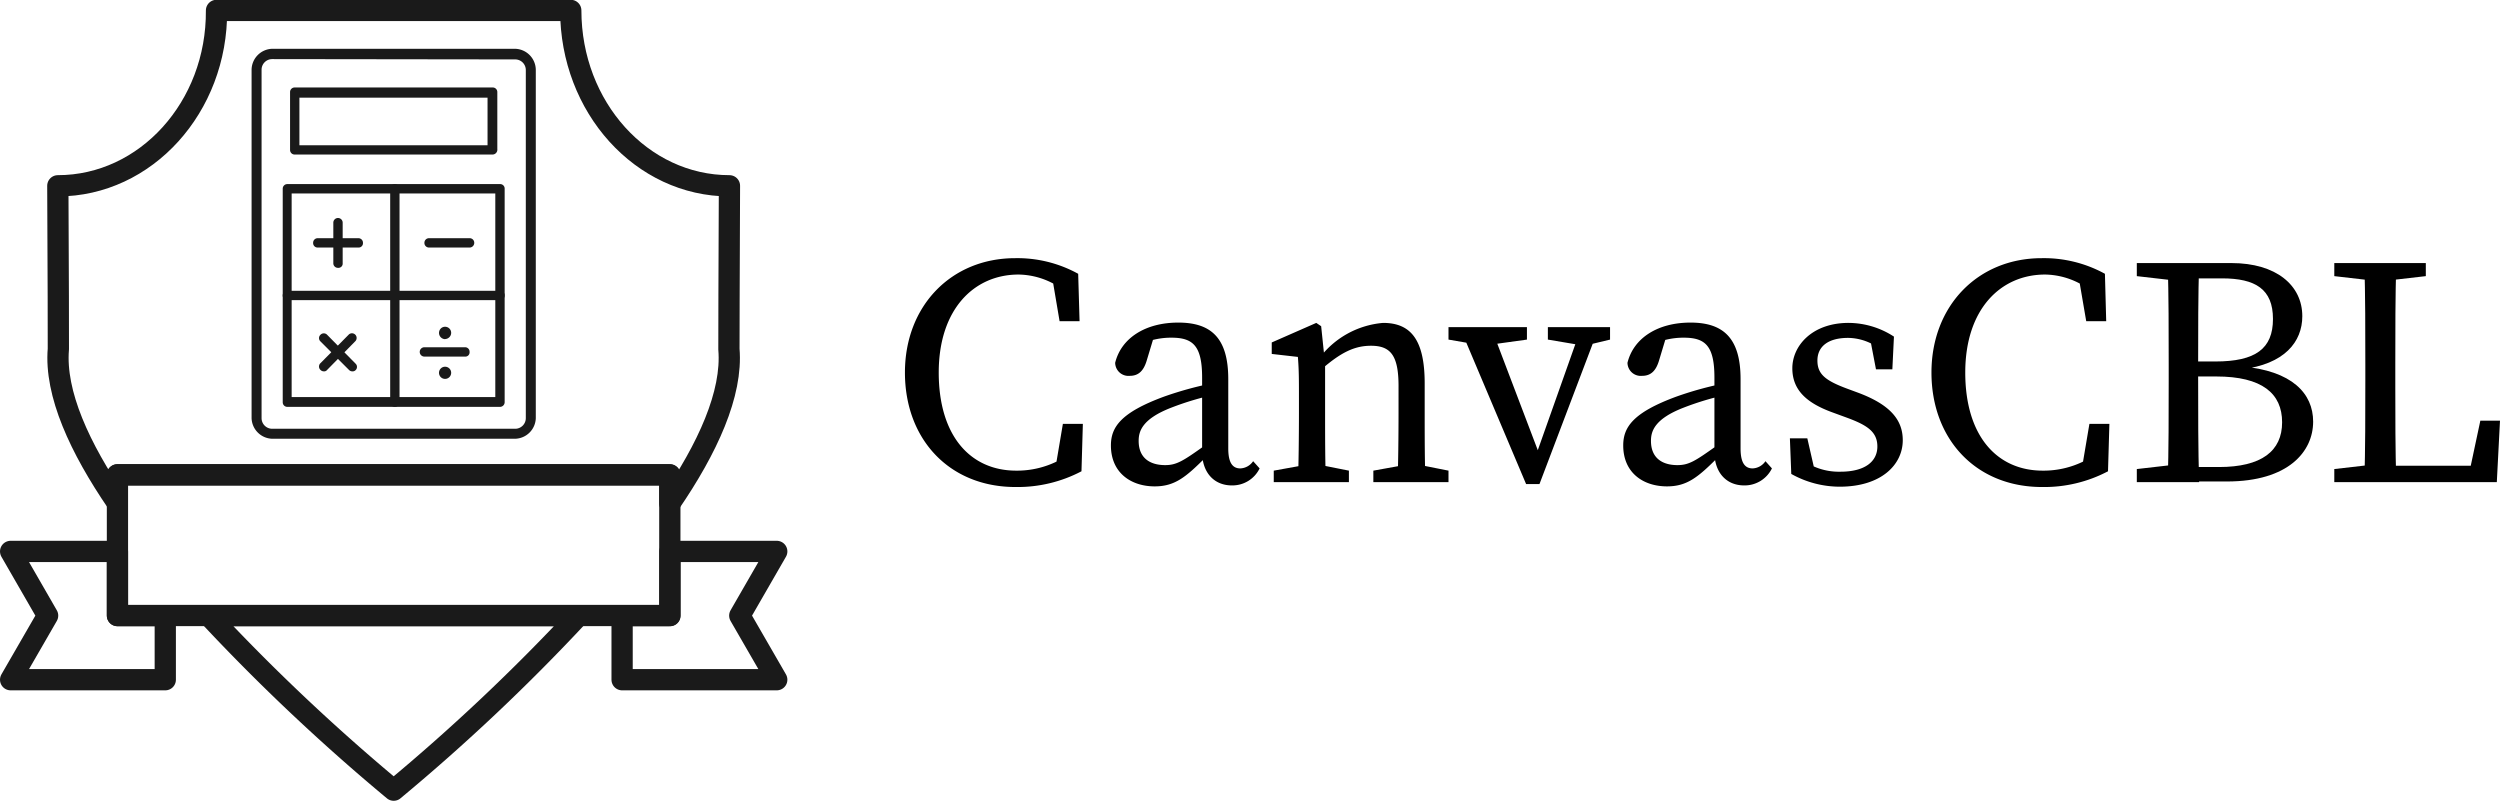 <svg id="Layer_1" data-name="Layer 1" xmlns="http://www.w3.org/2000/svg" viewBox="0 0 235.21 75.33"><defs><style>.cls-1{fill:none;stroke:#1a1a1a;stroke-linecap:round;stroke-linejoin:round;stroke-width:2px;}.cls-2{fill:#1a1a1a;}</style></defs><title>banner</title><path class="cls-1" d="M59.39,70.25A187.37,187.37,0,0,1,42,86.67a190.29,190.29,0,0,1-17.4-16.42Z" transform="translate(-4.96 -12.33)"/><path class="cls-1" d="M73.54,45.18c.35,4.19-2,9.32-5.56,14.52V57H16v2.65c-3.55-5.19-5.9-10.3-5.55-14.49,0-.25,0-7.7-.05-15.35,8.27,0,15-7.4,14.93-16.5H58.66c0,9.1,6.67,16.5,14.93,16.5C73.56,37.48,73.53,44.93,73.54,45.18Z" transform="translate(-4.96 -12.33)"/><polygon class="cls-1" points="15.55 57.92 15.55 63.95 1 63.95 4.48 57.92 1 51.88 11.05 51.88 11.05 57.92 15.55 57.92"/><polygon class="cls-1" points="69.6 57.92 73.08 63.95 58.53 63.95 58.53 57.92 63.03 57.92 63.03 51.88 73.08 51.88 69.6 57.92"/><rect class="cls-1" x="11.05" y="44.68" width="51.97" height="13.23"/><path class="cls-2" d="M53.43,53.61H30.57a2,2,0,0,1-1.94-1.94V18.92a2,2,0,0,1,1.94-2H53.43a2,2,0,0,1,1.94,2V51.67A2,2,0,0,1,53.43,53.61ZM30.57,17.89a1,1,0,0,0-1,1V51.67a1,1,0,0,0,1,1H53.43a1,1,0,0,0,1-1V18.92a1,1,0,0,0-1-1Z" transform="translate(-4.96 -12.33)"/><path class="cls-2" d="M51.31,26.87H32.69a.43.43,0,0,1-.44-.44V21a.43.43,0,0,1,.44-.44H51.31a.43.43,0,0,1,.44.44v5.35A.46.46,0,0,1,51.31,26.87ZM33.13,26h17.7V21.52H33.13Z" transform="translate(-4.96 -12.33)"/><path class="cls-2" d="M52,50.61H32a.43.43,0,0,1-.44-.44V30.09a.43.43,0,0,1,.44-.44H52a.42.42,0,0,1,.44.44V50.17A.44.44,0,0,1,52,50.61ZM32.4,49.69H51.56V30.53H32.4Z" transform="translate(-4.96 -12.33)"/><path class="cls-2" d="M49.14,35.62H45.33a.43.43,0,0,1-.44-.44.43.43,0,0,1,.44-.44h3.81a.43.43,0,0,1,.44.44A.44.44,0,0,1,49.14,35.62Z" transform="translate(-4.96 -12.33)"/><path class="cls-2" d="M38.67,35.62H34.86a.42.42,0,0,1-.44-.44.43.43,0,0,1,.44-.44h3.81a.43.43,0,0,1,.44.44A.41.41,0,0,1,38.67,35.62Z" transform="translate(-4.96 -12.33)"/><path class="cls-2" d="M36.76,37.53a.43.43,0,0,1-.44-.44V33.28a.44.44,0,0,1,.88,0v3.81A.4.4,0,0,1,36.76,37.53Z" transform="translate(-4.96 -12.33)"/><path class="cls-2" d="M38.12,47.27a.44.44,0,0,1-.33-.14l-2.68-2.68a.42.42,0,0,1,0-.62.43.43,0,0,1,.63,0l2.67,2.71a.42.42,0,0,1,0,.62A.38.38,0,0,1,38.12,47.27Z" transform="translate(-4.96 -12.33)"/><path class="cls-2" d="M35.44,47.27a.44.44,0,0,1-.33-.14.43.43,0,0,1,0-.63l2.68-2.71a.44.44,0,0,1,.62.62l-2.67,2.72A.35.35,0,0,1,35.44,47.27Z" transform="translate(-4.96 -12.33)"/><path class="cls-2" d="M48.7,45.88H44.89a.44.44,0,1,1,0-.88H48.7a.42.42,0,0,1,.44.44A.4.4,0,0,1,48.7,45.88Z" transform="translate(-4.96 -12.33)"/><path class="cls-2" d="M46.84,44.23a.59.59,0,0,0,.4-.18.57.57,0,1,0-.81-.81.59.59,0,0,0,.41,1Z" transform="translate(-4.96 -12.33)"/><path class="cls-2" d="M46.43,47a.57.57,0,1,0,.81.81.57.57,0,0,0-.81-.81Z" transform="translate(-4.96 -12.33)"/><path class="cls-2" d="M52,40.57H32a.43.43,0,0,1-.44-.44.43.43,0,0,1,.44-.44H52a.42.42,0,0,1,.44.44A.43.43,0,0,1,52,40.57Z" transform="translate(-4.96 -12.33)"/><path class="cls-2" d="M42.11,50.61a.43.43,0,0,1-.44-.44V30.09a.44.44,0,0,1,.88,0V50.17A.44.44,0,0,1,42.11,50.61Z" transform="translate(-4.96 -12.33)"/><path d="M106.1,54.64v1.7l-1.91.43.77-4.56h1.88l-.13,4.46a12.9,12.9,0,0,1-6.21,1.48c-6.22,0-10.4-4.49-10.4-10.77s4.37-10.76,10.37-10.76a11.84,11.84,0,0,1,5.93,1.47l.13,4.46h-1.88L103.88,38l1.91.43v1.88a7.17,7.17,0,0,0-5-2.15c-4.16,0-7.51,3.23-7.51,9.22s3,9.23,7.29,9.23A8.51,8.51,0,0,0,106.1,54.64Z" transform="translate(-4.96 -12.33)"/><path d="M114.52,49.63a33.1,33.1,0,0,1,4.77-1.29v1.11a27,27,0,0,0-4.12,1.23c-2.77,1.07-3.08,2.24-3.08,3.13,0,1.63,1.08,2.28,2.5,2.28,1.07,0,1.69-.4,3.63-1.78l.61-.47.43.65-.89.89c-1.85,1.85-2.89,2.71-4.77,2.71-2.24,0-4.12-1.29-4.12-3.85C109.48,52.52,110.4,51.14,114.52,49.63Zm3.54,5.23v-7c0-3-.86-3.76-2.89-3.76a7,7,0,0,0-2.77.56l1.23-1-.8,2.65c-.28.89-.74,1.38-1.57,1.38a1.25,1.25,0,0,1-1.38-1.23c.58-2.34,2.86-3.78,5.94-3.78s4.7,1.44,4.7,5.32v6.52c0,1.39.43,1.88,1.14,1.88a1.53,1.53,0,0,0,1.2-.68l.61.68A2.85,2.85,0,0,1,120.86,58C119.17,58,118.06,56.77,118.06,54.86Z" transform="translate(-4.96 -12.33)"/><path d="M127.07,57.69c.07-1.38.1-4.55.1-6.46V49.78c0-1.69,0-2.64-.1-3.87l-2.46-.28V44.55l4.19-1.84.46.31.37,3.56v4.65c0,1.91,0,5.08.09,6.46Zm4.8-1.08v1.08H124.8V56.61l3.38-.61h.62ZM139,48.4v2.83c0,2,0,5.08.09,6.46h-2.65c.07-1.38.1-4.49.1-6.46V48.65c0-2.87-.74-3.79-2.59-3.79-1.54,0-2.8.62-4.55,2.12h-.65V45.6h1.57l-1.32.55a8.37,8.37,0,0,1,6.09-3.44C137.72,42.71,139,44.34,139,48.4Zm-.83,7.6,3.07.61v1.08h-7.07V56.61l3.38-.61Z" transform="translate(-4.96 -12.33)"/><path d="M144.24,44.8l-3-.52V43.11h7.38v1.17l-3.75.52Zm1-1.69L150,55.63l-1.26,1.6,5-14.12h1.66l-5.6,14.76h-1.26L142.3,43.11Zm8.43,1.69-3.08-.52V43.11h5.85v1.17l-2.16.52Z" transform="translate(-4.96 -12.33)"/><path d="M162.72,49.63a32.75,32.75,0,0,1,4.77-1.29v1.11a27,27,0,0,0-4.12,1.23c-2.77,1.07-3.08,2.24-3.08,3.13,0,1.63,1.08,2.28,2.49,2.28,1.08,0,1.69-.4,3.63-1.78l.62-.47.43.65-.89.89c-1.85,1.85-2.89,2.71-4.77,2.71-2.25,0-4.12-1.29-4.12-3.85C157.68,52.52,158.6,51.14,162.72,49.63Zm3.54,5.23v-7c0-3-.86-3.76-2.89-3.76a7,7,0,0,0-2.77.56l1.23-1-.8,2.65c-.28.89-.74,1.38-1.57,1.38a1.25,1.25,0,0,1-1.38-1.23c.58-2.34,2.86-3.78,5.93-3.78s4.71,1.44,4.71,5.32v6.52c0,1.39.43,1.88,1.14,1.88a1.53,1.53,0,0,0,1.2-.68l.61.68A2.86,2.86,0,0,1,169.06,58C167.37,58,166.26,56.77,166.26,54.86Z" transform="translate(-4.96 -12.33)"/><path d="M173.49,56.92l-.13-3.35H175l.83,3.63-1.5-.71V55.44a5.83,5.83,0,0,0,3.78,1.27c2.37,0,3.48-1,3.48-2.37s-.93-2-2.86-2.71l-1.42-.52c-2.25-.83-3.72-2-3.72-4.13s1.88-4.27,5.29-4.27A7.87,7.87,0,0,1,183.15,44L183,47.08h-1.54L180.87,44l1.11.49v.8a5,5,0,0,0-3.14-1.17c-1.91,0-2.89.83-2.89,2.13s.77,1.9,2.86,2.67l.92.34c3.08,1.14,4.25,2.58,4.25,4.49,0,2.28-2,4.37-5.94,4.37A9.34,9.34,0,0,1,173.49,56.92Z" transform="translate(-4.96 -12.33)"/><path d="M202.68,54.64v1.7l-1.91.43.77-4.56h1.88l-.13,4.46a12.87,12.87,0,0,1-6.21,1.48c-6.21,0-10.4-4.49-10.4-10.77s4.37-10.76,10.37-10.76A11.9,11.9,0,0,1,203,38.09l.12,4.46h-1.88L200.46,38l1.91.43v1.88a7.17,7.17,0,0,0-5-2.15c-4.16,0-7.51,3.23-7.51,9.22s3,9.23,7.29,9.23A8.51,8.51,0,0,0,202.68,54.64Z" transform="translate(-4.96 -12.33)"/><path d="M206,38.31V37.08h4.31v1.69H210ZM210.34,56v1.69H206V56.46l4-.46ZM209,46.62c0-3.17,0-6.37-.09-9.54h2.95c-.09,3.11-.09,6.31-.09,9.54v1.07c0,3.63,0,6.83.09,10h-2.95c.09-3.11.09-6.31.09-9.54Zm1.39-.28h3c3.78,0,5.42-1.2,5.42-4s-1.64-3.82-4.8-3.82h-3.66V37.08h4.55c4.21,0,6.67,2.09,6.67,5,0,2.4-1.66,4.53-5.75,5v-.28c4.8.4,6.77,2.56,6.77,5.2,0,2.8-2.31,5.63-8.12,5.63h-4.12V56.27h3.38c4,0,5.94-1.5,5.94-4.21s-1.88-4.31-6.19-4.31h-3.13Z" transform="translate(-4.96 -12.33)"/><path d="M224.58,38.31V37.08h8.61v1.23l-4,.46h-.61ZM228.88,56v1.69h-4.3V56.46l4-.46Zm-1.47-18.92h3c-.09,3.17-.09,6.37-.09,9.54v2.15c0,2.61,0,5.81.09,8.92h-3c.09-3.17.09-6.37.09-9.54V46.62C227.5,43.39,227.5,40.19,227.41,37.08Zm12.76,14.83-.3,5.78h-11V56.15h9.91l-1.69,1.54,1.23-5.78Z" transform="translate(-4.96 -12.33)"/></svg>